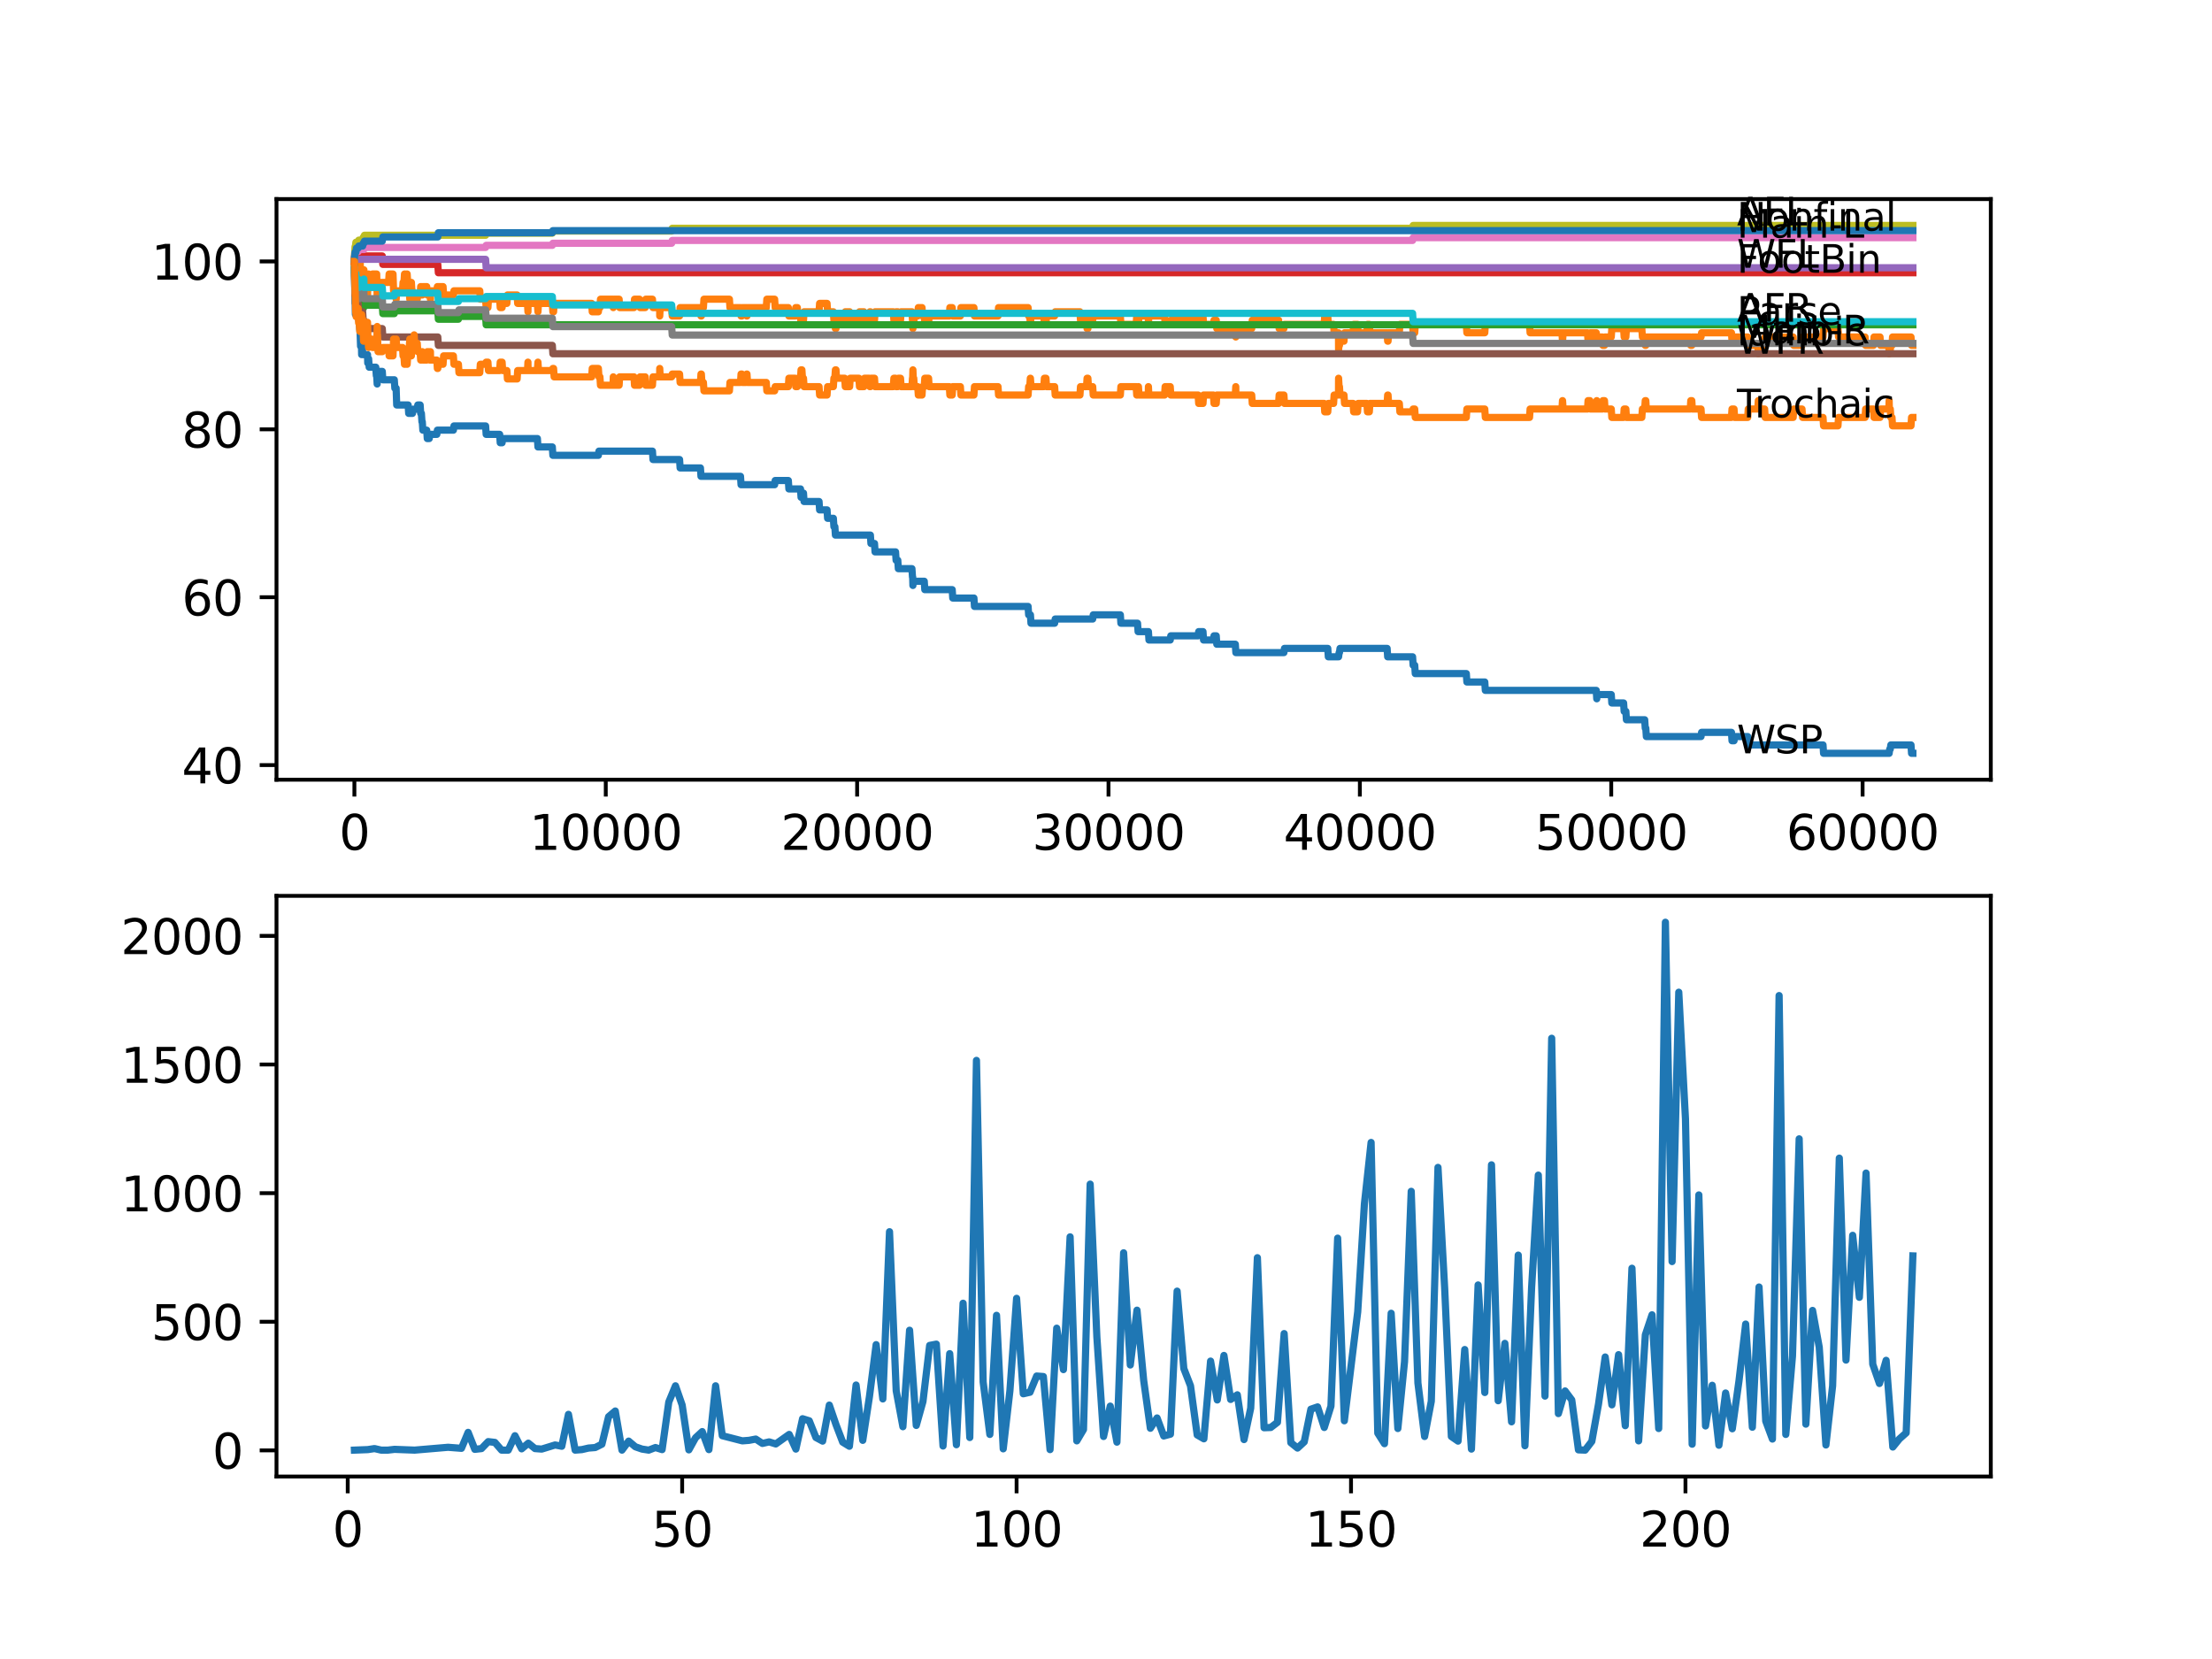 <?xml version="1.0" encoding="utf-8" standalone="no"?>
<!DOCTYPE svg PUBLIC "-//W3C//DTD SVG 1.1//EN"
  "http://www.w3.org/Graphics/SVG/1.1/DTD/svg11.dtd">
<svg xmlns:xlink="http://www.w3.org/1999/xlink" width="460.8pt" height="345.6pt" viewBox="0 0 460.8 345.6" xmlns="http://www.w3.org/2000/svg" version="1.1">
 <defs>
  <style type="text/css">*{stroke-linejoin: round; stroke-linecap: butt}</style>
 </defs>
 <g id="figure_1">
  <g id="patch_1">
   <path d="M 0 345.6 
L 460.8 345.6 
L 460.8 0 
L 0 0 
z
" style="fill: #ffffff"/>
  </g>
  <g id="axes_1">
   <g id="patch_2">
    <path d="M 57.6 162.432 
L 414.72 162.432 
L 414.72 41.472 
L 57.6 41.472 
z
" style="fill: #ffffff"/>
   </g>
   <g id="matplotlib.axis_1">
    <g id="xtick_1">
     <g id="line2d_1">
      <defs>
       <path id="md8077160de" d="M 0 0 
L 0 3.5 
" style="stroke: #000000; stroke-width: 0.8"/>
      </defs>
      <g>
       <use xlink:href="#md8077160de" x="73.827" y="162.432" style="stroke: #000000; stroke-width: 0.8"/>
      </g>
     </g>
     <g id="text_1">
      <!-- 0 -->
      <g transform="translate(70.646 177.03)scale(0.1 -0.1)">
       <defs>
        <path id="DejaVuSans-30" d="M 2034 4250 
Q 1547 4250 1301 3770 
Q 1056 3291 1056 2328 
Q 1056 1369 1301 889 
Q 1547 409 2034 409 
Q 2525 409 2770 889 
Q 3016 1369 3016 2328 
Q 3016 3291 2770 3770 
Q 2525 4250 2034 4250 
z
M 2034 4750 
Q 2819 4750 3233 4129 
Q 3647 3509 3647 2328 
Q 3647 1150 3233 529 
Q 2819 -91 2034 -91 
Q 1250 -91 836 529 
Q 422 1150 422 2328 
Q 422 3509 836 4129 
Q 1250 4750 2034 4750 
z
" transform="scale(0.016)"/>
       </defs>
       <use xlink:href="#DejaVuSans-30"/>
      </g>
     </g>
    </g>
    <g id="xtick_2">
     <g id="line2d_2">
      <g>
       <use xlink:href="#md8077160de" x="126.192" y="162.432" style="stroke: #000000; stroke-width: 0.8"/>
      </g>
     </g>
     <g id="text_2">
      <!-- 10000 -->
      <g transform="translate(110.286 177.03)scale(0.1 -0.1)">
       <defs>
        <path id="DejaVuSans-31" d="M 794 531 
L 1825 531 
L 1825 4091 
L 703 3866 
L 703 4441 
L 1819 4666 
L 2450 4666 
L 2450 531 
L 3481 531 
L 3481 0 
L 794 0 
L 794 531 
z
" transform="scale(0.016)"/>
       </defs>
       <use xlink:href="#DejaVuSans-31"/>
       <use xlink:href="#DejaVuSans-30" x="63.623"/>
       <use xlink:href="#DejaVuSans-30" x="127.246"/>
       <use xlink:href="#DejaVuSans-30" x="190.869"/>
       <use xlink:href="#DejaVuSans-30" x="254.492"/>
      </g>
     </g>
    </g>
    <g id="xtick_3">
     <g id="line2d_3">
      <g>
       <use xlink:href="#md8077160de" x="178.556" y="162.432" style="stroke: #000000; stroke-width: 0.8"/>
      </g>
     </g>
     <g id="text_3">
      <!-- 20000 -->
      <g transform="translate(162.65 177.03)scale(0.1 -0.1)">
       <defs>
        <path id="DejaVuSans-32" d="M 1228 531 
L 3431 531 
L 3431 0 
L 469 0 
L 469 531 
Q 828 903 1448 1529 
Q 2069 2156 2228 2338 
Q 2531 2678 2651 2914 
Q 2772 3150 2772 3378 
Q 2772 3750 2511 3984 
Q 2250 4219 1831 4219 
Q 1534 4219 1204 4116 
Q 875 4013 500 3803 
L 500 4441 
Q 881 4594 1212 4672 
Q 1544 4750 1819 4750 
Q 2544 4750 2975 4387 
Q 3406 4025 3406 3419 
Q 3406 3131 3298 2873 
Q 3191 2616 2906 2266 
Q 2828 2175 2409 1742 
Q 1991 1309 1228 531 
z
" transform="scale(0.016)"/>
       </defs>
       <use xlink:href="#DejaVuSans-32"/>
       <use xlink:href="#DejaVuSans-30" x="63.623"/>
       <use xlink:href="#DejaVuSans-30" x="127.246"/>
       <use xlink:href="#DejaVuSans-30" x="190.869"/>
       <use xlink:href="#DejaVuSans-30" x="254.492"/>
      </g>
     </g>
    </g>
    <g id="xtick_4">
     <g id="line2d_4">
      <g>
       <use xlink:href="#md8077160de" x="230.921" y="162.432" style="stroke: #000000; stroke-width: 0.8"/>
      </g>
     </g>
     <g id="text_4">
      <!-- 30000 -->
      <g transform="translate(215.015 177.03)scale(0.1 -0.1)">
       <defs>
        <path id="DejaVuSans-33" d="M 2597 2516 
Q 3050 2419 3304 2112 
Q 3559 1806 3559 1356 
Q 3559 666 3084 287 
Q 2609 -91 1734 -91 
Q 1441 -91 1130 -33 
Q 819 25 488 141 
L 488 750 
Q 750 597 1062 519 
Q 1375 441 1716 441 
Q 2309 441 2620 675 
Q 2931 909 2931 1356 
Q 2931 1769 2642 2001 
Q 2353 2234 1838 2234 
L 1294 2234 
L 1294 2753 
L 1863 2753 
Q 2328 2753 2575 2939 
Q 2822 3125 2822 3475 
Q 2822 3834 2567 4026 
Q 2313 4219 1838 4219 
Q 1578 4219 1281 4162 
Q 984 4106 628 3988 
L 628 4550 
Q 988 4650 1302 4700 
Q 1616 4750 1894 4750 
Q 2613 4750 3031 4423 
Q 3450 4097 3450 3541 
Q 3450 3153 3228 2886 
Q 3006 2619 2597 2516 
z
" transform="scale(0.016)"/>
       </defs>
       <use xlink:href="#DejaVuSans-33"/>
       <use xlink:href="#DejaVuSans-30" x="63.623"/>
       <use xlink:href="#DejaVuSans-30" x="127.246"/>
       <use xlink:href="#DejaVuSans-30" x="190.869"/>
       <use xlink:href="#DejaVuSans-30" x="254.492"/>
      </g>
     </g>
    </g>
    <g id="xtick_5">
     <g id="line2d_5">
      <g>
       <use xlink:href="#md8077160de" x="283.285" y="162.432" style="stroke: #000000; stroke-width: 0.8"/>
      </g>
     </g>
     <g id="text_5">
      <!-- 40000 -->
      <g transform="translate(267.379 177.03)scale(0.1 -0.1)">
       <defs>
        <path id="DejaVuSans-34" d="M 2419 4116 
L 825 1625 
L 2419 1625 
L 2419 4116 
z
M 2253 4666 
L 3047 4666 
L 3047 1625 
L 3713 1625 
L 3713 1100 
L 3047 1100 
L 3047 0 
L 2419 0 
L 2419 1100 
L 313 1100 
L 313 1709 
L 2253 4666 
z
" transform="scale(0.016)"/>
       </defs>
       <use xlink:href="#DejaVuSans-34"/>
       <use xlink:href="#DejaVuSans-30" x="63.623"/>
       <use xlink:href="#DejaVuSans-30" x="127.246"/>
       <use xlink:href="#DejaVuSans-30" x="190.869"/>
       <use xlink:href="#DejaVuSans-30" x="254.492"/>
      </g>
     </g>
    </g>
    <g id="xtick_6">
     <g id="line2d_6">
      <g>
       <use xlink:href="#md8077160de" x="335.65" y="162.432" style="stroke: #000000; stroke-width: 0.8"/>
      </g>
     </g>
     <g id="text_6">
      <!-- 50000 -->
      <g transform="translate(319.744 177.03)scale(0.1 -0.1)">
       <defs>
        <path id="DejaVuSans-35" d="M 691 4666 
L 3169 4666 
L 3169 4134 
L 1269 4134 
L 1269 2991 
Q 1406 3038 1543 3061 
Q 1681 3084 1819 3084 
Q 2600 3084 3056 2656 
Q 3513 2228 3513 1497 
Q 3513 744 3044 326 
Q 2575 -91 1722 -91 
Q 1428 -91 1123 -41 
Q 819 9 494 109 
L 494 744 
Q 775 591 1075 516 
Q 1375 441 1709 441 
Q 2250 441 2565 725 
Q 2881 1009 2881 1497 
Q 2881 1984 2565 2268 
Q 2250 2553 1709 2553 
Q 1456 2553 1204 2497 
Q 953 2441 691 2322 
L 691 4666 
z
" transform="scale(0.016)"/>
       </defs>
       <use xlink:href="#DejaVuSans-35"/>
       <use xlink:href="#DejaVuSans-30" x="63.623"/>
       <use xlink:href="#DejaVuSans-30" x="127.246"/>
       <use xlink:href="#DejaVuSans-30" x="190.869"/>
       <use xlink:href="#DejaVuSans-30" x="254.492"/>
      </g>
     </g>
    </g>
    <g id="xtick_7">
     <g id="line2d_7">
      <g>
       <use xlink:href="#md8077160de" x="388.014" y="162.432" style="stroke: #000000; stroke-width: 0.8"/>
      </g>
     </g>
     <g id="text_7">
      <!-- 60000 -->
      <g transform="translate(372.108 177.03)scale(0.1 -0.1)">
       <defs>
        <path id="DejaVuSans-36" d="M 2113 2584 
Q 1688 2584 1439 2293 
Q 1191 2003 1191 1497 
Q 1191 994 1439 701 
Q 1688 409 2113 409 
Q 2538 409 2786 701 
Q 3034 994 3034 1497 
Q 3034 2003 2786 2293 
Q 2538 2584 2113 2584 
z
M 3366 4563 
L 3366 3988 
Q 3128 4100 2886 4159 
Q 2644 4219 2406 4219 
Q 1781 4219 1451 3797 
Q 1122 3375 1075 2522 
Q 1259 2794 1537 2939 
Q 1816 3084 2150 3084 
Q 2853 3084 3261 2657 
Q 3669 2231 3669 1497 
Q 3669 778 3244 343 
Q 2819 -91 2113 -91 
Q 1303 -91 875 529 
Q 447 1150 447 2328 
Q 447 3434 972 4092 
Q 1497 4750 2381 4750 
Q 2619 4750 2861 4703 
Q 3103 4656 3366 4563 
z
" transform="scale(0.016)"/>
       </defs>
       <use xlink:href="#DejaVuSans-36"/>
       <use xlink:href="#DejaVuSans-30" x="63.623"/>
       <use xlink:href="#DejaVuSans-30" x="127.246"/>
       <use xlink:href="#DejaVuSans-30" x="190.869"/>
       <use xlink:href="#DejaVuSans-30" x="254.492"/>
      </g>
     </g>
    </g>
   </g>
   <g id="matplotlib.axis_2">
    <g id="ytick_1">
     <g id="line2d_8">
      <defs>
       <path id="m0ae0745cc3" d="M 0 0 
L -3.5 0 
" style="stroke: #000000; stroke-width: 0.8"/>
      </defs>
      <g>
       <use xlink:href="#m0ae0745cc3" x="57.6" y="159.382" style="stroke: #000000; stroke-width: 0.8"/>
      </g>
     </g>
     <g id="text_8">
      <!-- 40 -->
      <g transform="translate(37.875 163.181)scale(0.1 -0.1)">
       <use xlink:href="#DejaVuSans-34"/>
       <use xlink:href="#DejaVuSans-30" x="63.623"/>
      </g>
     </g>
    </g>
    <g id="ytick_2">
     <g id="line2d_9">
      <g>
       <use xlink:href="#m0ae0745cc3" x="57.6" y="124.408" style="stroke: #000000; stroke-width: 0.8"/>
      </g>
     </g>
     <g id="text_9">
      <!-- 60 -->
      <g transform="translate(37.875 128.207)scale(0.1 -0.1)">
       <use xlink:href="#DejaVuSans-36"/>
       <use xlink:href="#DejaVuSans-30" x="63.623"/>
      </g>
     </g>
    </g>
    <g id="ytick_3">
     <g id="line2d_10">
      <g>
       <use xlink:href="#m0ae0745cc3" x="57.6" y="89.434" style="stroke: #000000; stroke-width: 0.8"/>
      </g>
     </g>
     <g id="text_10">
      <!-- 80 -->
      <g transform="translate(37.875 93.233)scale(0.1 -0.1)">
       <defs>
        <path id="DejaVuSans-38" d="M 2034 2216 
Q 1584 2216 1326 1975 
Q 1069 1734 1069 1313 
Q 1069 891 1326 650 
Q 1584 409 2034 409 
Q 2484 409 2743 651 
Q 3003 894 3003 1313 
Q 3003 1734 2745 1975 
Q 2488 2216 2034 2216 
z
M 1403 2484 
Q 997 2584 770 2862 
Q 544 3141 544 3541 
Q 544 4100 942 4425 
Q 1341 4750 2034 4750 
Q 2731 4750 3128 4425 
Q 3525 4100 3525 3541 
Q 3525 3141 3298 2862 
Q 3072 2584 2669 2484 
Q 3125 2378 3379 2068 
Q 3634 1759 3634 1313 
Q 3634 634 3220 271 
Q 2806 -91 2034 -91 
Q 1263 -91 848 271 
Q 434 634 434 1313 
Q 434 1759 690 2068 
Q 947 2378 1403 2484 
z
M 1172 3481 
Q 1172 3119 1398 2916 
Q 1625 2713 2034 2713 
Q 2441 2713 2670 2916 
Q 2900 3119 2900 3481 
Q 2900 3844 2670 4047 
Q 2441 4250 2034 4250 
Q 1625 4250 1398 4047 
Q 1172 3844 1172 3481 
z
" transform="scale(0.016)"/>
       </defs>
       <use xlink:href="#DejaVuSans-38"/>
       <use xlink:href="#DejaVuSans-30" x="63.623"/>
      </g>
     </g>
    </g>
    <g id="ytick_4">
     <g id="line2d_11">
      <g>
       <use xlink:href="#m0ae0745cc3" x="57.6" y="54.46" style="stroke: #000000; stroke-width: 0.8"/>
      </g>
     </g>
     <g id="text_11">
      <!-- 100 -->
      <g transform="translate(31.512 58.26)scale(0.1 -0.1)">
       <use xlink:href="#DejaVuSans-31"/>
       <use xlink:href="#DejaVuSans-30" x="63.623"/>
       <use xlink:href="#DejaVuSans-30" x="127.246"/>
      </g>
     </g>
    </g>
   </g>
   <g id="line2d_12">
    <path d="M 73.833 54.46 
L 73.953 63.204 
L 73.969 62.854 
L 73.99 61.98 
L 74.032 65.477 
L 74.063 65.477 
L 74.079 65.477 
L 74.194 65.127 
L 74.655 65.127 
L 74.77 66.876 
L 74.833 66.876 
L 74.948 68.625 
L 74.995 68.625 
L 75.116 72.122 
L 75.304 72.122 
L 75.336 73.871 
L 75.414 72.997 
L 75.482 72.997 
L 75.519 72.122 
L 75.524 73.871 
L 75.587 73.871 
L 76.561 73.871 
L 76.608 75.62 
L 76.671 74.745 
L 76.791 74.745 
L 76.907 76.494 
L 78.278 76.494 
L 78.394 78.243 
L 78.472 78.243 
L 78.572 79.991 
L 78.582 79.117 
L 78.635 79.117 
L 78.755 77.368 
L 79.635 77.368 
L 79.75 79.117 
L 82.138 79.117 
L 82.253 80.866 
L 82.52 80.866 
L 82.64 84.363 
L 85.023 84.363 
L 85.138 86.112 
L 85.924 86.112 
L 86.039 85.237 
L 86.919 85.237 
L 87.034 84.363 
L 87.521 84.363 
L 87.636 86.112 
L 87.783 86.112 
L 87.898 87.86 
L 87.971 87.86 
L 88.086 89.609 
L 88.893 89.609 
L 89.008 91.358 
L 89.416 91.358 
L 89.532 90.483 
L 90.998 90.483 
L 91.113 89.609 
L 94.449 89.609 
L 94.564 88.735 
L 101.162 88.735 
L 101.277 90.483 
L 104.089 90.483 
L 104.204 92.232 
L 104.597 92.232 
L 104.712 91.358 
L 111.949 91.358 
L 112.064 93.107 
L 115.059 93.107 
L 115.174 94.855 
L 124.652 94.855 
L 124.768 93.981 
L 135.916 93.981 
L 136.031 95.73 
L 141.566 95.73 
L 141.681 97.478 
L 145.912 97.478 
L 146.028 99.227 
L 154.259 99.227 
L 154.375 100.976 
L 161.37 100.976 
L 161.486 100.101 
L 164.224 100.101 
L 164.339 101.85 
L 166.759 101.85 
L 166.874 103.599 
L 167.052 103.599 
L 167.167 102.724 
L 167.382 102.724 
L 167.497 104.473 
L 170.623 104.473 
L 170.738 106.222 
L 172.288 106.222 
L 172.404 107.97 
L 173.603 107.97 
L 173.718 109.719 
L 173.917 109.719 
L 174.032 111.468 
L 181.316 111.468 
L 181.431 113.216 
L 182.175 113.216 
L 182.29 114.965 
L 186.558 114.965 
L 186.673 116.714 
L 187.024 116.714 
L 187.139 118.463 
L 189.972 118.463 
L 190.087 120.211 
L 190.129 120.211 
L 190.176 121.96 
L 190.239 121.086 
L 192.538 121.086 
L 192.653 122.834 
L 198.361 122.834 
L 198.476 124.583 
L 202.885 124.583 
L 203 126.332 
L 214.17 126.332 
L 214.285 128.08 
L 214.657 128.08 
L 214.772 129.829 
L 219.699 129.829 
L 219.814 128.955 
L 227.627 128.955 
L 227.742 128.08 
L 233.387 128.08 
L 233.503 129.829 
L 236.969 129.829 
L 237.084 131.578 
L 239.236 131.578 
L 239.352 133.326 
L 243.782 133.326 
L 243.897 132.452 
L 249.594 132.452 
L 249.709 131.578 
L 250.605 131.578 
L 250.72 133.326 
L 252.783 133.326 
L 252.898 132.452 
L 253.364 132.452 
L 253.48 134.201 
L 257.339 134.201 
L 257.454 135.95 
L 267.461 135.95 
L 267.576 135.075 
L 276.598 135.075 
L 276.714 136.824 
L 278.85 136.824 
L 278.965 135.95 
L 279.033 135.95 
L 279.149 135.075 
L 288.962 135.075 
L 289.077 136.824 
L 294.266 136.824 
L 294.381 138.573 
L 294.711 138.573 
L 294.827 140.321 
L 305.462 140.321 
L 305.577 142.07 
L 309.305 142.07 
L 309.421 143.819 
L 332.529 143.819 
L 332.634 145.567 
L 332.639 144.693 
L 335.655 144.693 
L 335.77 146.442 
L 338.226 146.442 
L 338.341 148.19 
L 338.698 148.19 
L 338.813 149.939 
L 342.62 149.939 
L 342.735 151.688 
L 342.85 151.688 
L 342.965 153.436 
L 354.354 153.436 
L 354.47 152.562 
L 360.696 152.562 
L 360.811 154.311 
L 361.23 154.311 
L 361.345 153.436 
L 364.079 153.436 
L 364.194 155.185 
L 379.767 155.185 
L 379.882 156.934 
L 393.544 156.934 
L 393.659 156.059 
L 393.78 156.059 
L 393.895 155.185 
L 398.095 155.185 
L 398.21 156.934 
L 398.487 156.934 
L 398.487 156.934 
" clip-path="url(#p00ee1d1717)" style="fill: none; stroke: #1f77b4; stroke-width: 1.5; stroke-linecap: square"/>
   </g>
   <g id="line2d_13">
    <path d="M 73.833 54.46 
L 73.854 54.46 
L 73.901 52.712 
L 73.927 56.209 
L 73.958 56.209 
L 73.969 56.209 
L 74.095 53.586 
L 74.231 53.586 
L 74.346 55.335 
L 74.597 55.335 
L 74.712 53.586 
L 74.995 53.586 
L 75.116 57.083 
L 75.304 57.083 
L 75.336 58.832 
L 75.414 57.958 
L 75.482 57.958 
L 75.519 59.706 
L 75.592 57.958 
L 75.613 57.958 
L 75.728 56.209 
L 75.807 56.209 
L 75.922 57.958 
L 76.54 57.958 
L 76.561 61.455 
L 76.65 58.832 
L 76.666 58.832 
L 76.781 57.083 
L 76.791 57.083 
L 76.907 58.832 
L 77.477 58.832 
L 77.592 57.083 
L 78.278 57.083 
L 78.284 58.832 
L 78.388 57.083 
L 78.472 57.083 
L 78.577 62.33 
L 78.593 60.581 
L 78.635 60.581 
L 78.755 58.832 
L 80.949 58.832 
L 81.064 57.083 
L 81.871 57.083 
L 81.991 60.581 
L 82.52 60.581 
L 82.536 62.33 
L 82.63 60.581 
L 83.85 60.581 
L 83.965 58.832 
L 84.149 58.832 
L 84.264 57.083 
L 84.41 57.083 
L 84.526 58.832 
L 84.625 58.832 
L 84.74 57.083 
L 84.819 57.083 
L 84.934 58.832 
L 85.023 58.832 
L 85.138 60.581 
L 85.253 60.581 
L 85.369 62.33 
L 85.395 62.33 
L 85.51 60.581 
L 85.568 60.581 
L 85.683 58.832 
L 85.699 58.832 
L 85.814 60.581 
L 85.924 60.581 
L 86.039 62.33 
L 86.248 62.33 
L 86.275 64.078 
L 86.358 62.33 
L 86.919 62.33 
L 87.034 61.455 
L 87.521 61.455 
L 87.636 59.706 
L 87.783 59.706 
L 87.898 61.455 
L 87.971 61.455 
L 88.086 59.706 
L 88.893 59.706 
L 89.008 61.455 
L 89.416 61.455 
L 89.532 60.581 
L 89.584 60.581 
L 89.668 62.33 
L 89.694 60.581 
L 90.998 60.581 
L 91.113 59.706 
L 92.296 59.706 
L 92.412 61.455 
L 94.449 61.455 
L 94.564 60.581 
L 99.947 60.581 
L 100.062 62.33 
L 101.162 62.33 
L 101.277 64.078 
L 101.644 64.078 
L 101.759 62.33 
L 104.089 62.33 
L 104.204 64.078 
L 104.597 64.078 
L 104.712 63.204 
L 105.592 63.204 
L 105.707 61.455 
L 107.728 61.455 
L 107.843 63.204 
L 109.891 63.204 
L 109.98 64.953 
L 110.001 63.204 
L 111.949 63.204 
L 112.064 64.953 
L 112.179 63.204 
L 115.059 63.204 
L 115.174 64.953 
L 115.321 64.953 
L 115.436 63.204 
L 123.26 63.204 
L 123.375 64.953 
L 124.652 64.953 
L 124.768 64.078 
L 124.977 64.078 
L 125.092 62.33 
L 127.726 62.33 
L 127.758 64.078 
L 127.836 62.33 
L 128.973 62.33 
L 129.088 64.078 
L 132.067 64.078 
L 132.182 62.33 
L 133.219 62.33 
L 133.334 64.078 
L 134.403 64.078 
L 134.518 62.33 
L 135.916 62.33 
L 136.031 64.078 
L 137.419 64.078 
L 137.435 65.827 
L 137.529 64.078 
L 139.922 64.078 
L 140.037 65.827 
L 141.566 65.827 
L 141.681 64.078 
L 145.912 64.078 
L 146.028 65.827 
L 146.106 65.827 
L 146.221 64.078 
L 146.53 64.078 
L 146.646 62.33 
L 151.95 62.33 
L 152.065 64.078 
L 154.259 64.078 
L 154.375 65.827 
L 154.542 65.827 
L 154.657 64.078 
L 155.443 64.078 
L 155.558 65.827 
L 155.61 65.827 
L 155.726 64.078 
L 159.632 64.078 
L 159.747 62.33 
L 161.37 62.33 
L 161.486 64.078 
L 164.224 64.078 
L 164.339 65.827 
L 165.649 65.827 
L 165.764 64.078 
L 166.099 64.078 
L 166.214 65.827 
L 166.759 65.827 
L 166.874 67.576 
L 167.052 67.576 
L 167.167 66.701 
L 167.382 66.701 
L 167.497 64.953 
L 170.623 64.953 
L 170.738 63.204 
L 172.288 63.204 
L 172.404 64.953 
L 173.603 64.953 
L 173.718 66.701 
L 173.917 66.701 
L 174.032 68.45 
L 174.153 68.45 
L 174.268 66.701 
L 175.97 66.701 
L 176.085 64.953 
L 176.996 64.953 
L 177.111 66.701 
L 178.928 66.701 
L 179.043 64.953 
L 179.965 64.953 
L 180.08 66.701 
L 181.096 66.701 
L 181.211 64.953 
L 181.316 64.953 
L 181.431 66.701 
L 182.175 66.701 
L 182.29 64.953 
L 186.097 64.953 
L 186.212 66.701 
L 186.558 66.701 
L 186.673 64.953 
L 187.024 64.953 
L 187.139 66.701 
L 187.595 66.701 
L 187.71 64.953 
L 189.972 64.953 
L 190.087 66.701 
L 190.129 66.701 
L 190.176 68.45 
L 190.239 67.576 
L 190.349 67.576 
L 190.464 65.827 
L 191.187 65.827 
L 191.302 64.078 
L 192.072 64.078 
L 192.187 65.827 
L 192.538 65.827 
L 192.653 67.576 
L 193.438 67.576 
L 193.554 65.827 
L 197.759 65.827 
L 197.874 64.078 
L 198.361 64.078 
L 198.476 65.827 
L 200.063 65.827 
L 200.178 64.078 
L 202.885 64.078 
L 203 65.827 
L 207.902 65.827 
L 208.017 64.078 
L 214.17 64.078 
L 214.285 65.827 
L 214.52 65.827 
L 214.636 67.576 
L 214.657 67.576 
L 214.772 65.827 
L 217.448 65.827 
L 217.563 67.576 
L 217.893 67.576 
L 218.008 65.827 
L 219.699 65.827 
L 219.814 64.953 
L 224.972 64.953 
L 225.088 66.701 
L 226.344 66.701 
L 226.459 68.45 
L 226.627 68.45 
L 226.742 66.701 
L 227.627 66.701 
L 227.742 65.827 
L 233.387 65.827 
L 233.503 67.576 
L 236.686 67.576 
L 236.801 65.827 
L 236.969 65.827 
L 237.084 67.576 
L 237.158 67.576 
L 237.273 65.827 
L 239.21 65.827 
L 239.236 67.576 
L 239.32 65.827 
L 242.603 65.827 
L 242.719 67.576 
L 243.782 67.576 
L 243.897 66.701 
L 249.594 66.701 
L 249.709 65.827 
L 250.605 65.827 
L 250.72 67.576 
L 252.783 67.576 
L 252.898 66.701 
L 253.364 66.701 
L 253.48 68.45 
L 257.339 68.45 
L 257.433 70.199 
L 257.449 68.45 
L 260.753 68.45 
L 260.868 66.701 
L 266.356 66.701 
L 266.471 68.45 
L 267.461 68.45 
L 267.576 67.576 
L 275.85 67.576 
L 275.965 65.827 
L 276.598 65.827 
L 276.714 67.576 
L 277.808 67.576 
L 277.923 69.324 
L 278.834 69.324 
L 278.85 72.822 
L 278.95 71.947 
L 279.033 71.947 
L 279.149 71.073 
L 279.976 71.073 
L 280.091 69.324 
L 281.877 69.324 
L 281.992 67.576 
L 282.804 67.576 
L 282.919 69.324 
L 284.752 69.324 
L 284.867 67.576 
L 285.254 67.576 
L 285.37 69.324 
L 288.962 69.324 
L 289.077 71.073 
L 289.155 71.073 
L 289.271 69.324 
L 291.507 69.324 
L 291.622 67.576 
L 294.266 67.576 
L 294.381 69.324 
L 294.711 69.324 
L 294.827 67.576 
L 305.462 67.576 
L 305.577 69.324 
L 309.305 69.324 
L 309.421 67.576 
L 318.631 67.576 
L 318.747 69.324 
L 325.381 69.324 
L 325.496 71.073 
L 325.507 71.073 
L 325.622 69.324 
L 330.707 69.324 
L 330.822 71.073 
L 331.204 71.073 
L 331.319 69.324 
L 332.529 69.324 
L 332.634 71.073 
L 332.639 70.199 
L 333.801 70.199 
L 333.917 71.947 
L 334.241 71.947 
L 334.356 70.199 
L 335.655 70.199 
L 335.77 68.45 
L 338.226 68.45 
L 338.341 70.199 
L 338.698 70.199 
L 338.813 68.45 
L 342.023 68.45 
L 342.138 70.199 
L 342.62 70.199 
L 342.735 71.947 
L 342.85 71.947 
L 342.965 70.199 
L 352.108 70.199 
L 352.223 71.947 
L 352.433 71.947 
L 352.548 70.199 
L 354.354 70.199 
L 354.47 69.324 
L 360.696 69.324 
L 360.811 71.073 
L 361.23 71.073 
L 361.345 70.199 
L 364.079 70.199 
L 364.194 71.947 
L 366.178 71.947 
L 366.288 73.696 
L 366.404 71.947 
L 367.603 71.947 
L 367.718 70.199 
L 373.551 70.199 
L 373.667 71.947 
L 375.389 71.947 
L 375.505 70.199 
L 379.767 70.199 
L 379.882 68.45 
L 382.883 68.45 
L 382.998 70.199 
L 388.528 70.199 
L 388.643 71.947 
L 390.282 71.947 
L 390.397 70.199 
L 391.643 70.199 
L 391.758 71.947 
L 393.476 71.947 
L 393.544 73.696 
L 393.586 72.822 
L 393.78 72.822 
L 393.895 71.947 
L 394.136 71.947 
L 394.251 70.199 
L 398.095 70.199 
L 398.21 71.947 
L 398.487 71.947 
L 398.487 71.947 
" clip-path="url(#p00ee1d1717)" style="fill: none; stroke: #ff7f0e; stroke-width: 1.5; stroke-linecap: square"/>
   </g>
   <g id="line2d_14">
    <path d="M 73.833 54.46 
L 73.948 59.706 
L 73.953 59.269 
L 74.026 58.92 
L 74.032 60.668 
L 74.042 60.668 
L 74.079 60.668 
L 74.189 64.166 
L 74.194 63.583 
L 74.833 63.583 
L 74.948 63 
L 75.006 63 
L 75.121 62.417 
L 75.545 62.417 
L 75.66 64.166 
L 75.723 64.166 
L 75.838 63.583 
L 79.635 63.583 
L 79.75 65.331 
L 82.138 65.331 
L 82.253 64.749 
L 91.202 64.749 
L 91.317 66.497 
L 95.496 66.497 
L 95.611 65.914 
L 101.162 65.914 
L 101.277 67.663 
L 398.487 67.663 
L 398.487 67.663 
" clip-path="url(#p00ee1d1717)" style="fill: none; stroke: #2ca02c; stroke-width: 1.5; stroke-linecap: square"/>
   </g>
   <g id="line2d_15">
    <path d="M 73.833 54.46 
L 73.948 54.46 
L 74.068 53.674 
L 74.079 53.674 
L 74.194 53.324 
L 79.635 53.324 
L 79.75 55.072 
L 91.202 55.072 
L 91.317 56.821 
L 398.487 56.821 
L 398.487 56.821 
" clip-path="url(#p00ee1d1717)" style="fill: none; stroke: #d62728; stroke-width: 1.5; stroke-linecap: square"/>
   </g>
   <g id="line2d_16">
    <path d="M 73.833 54.023 
L 101.162 54.023 
L 101.277 55.772 
L 398.487 55.772 
L 398.487 55.772 
" clip-path="url(#p00ee1d1717)" style="fill: none; stroke: #9467bd; stroke-width: 1.5; stroke-linecap: square"/>
   </g>
   <g id="line2d_17">
    <path d="M 73.833 56.209 
L 73.958 61.455 
L 74.142 61.455 
L 74.257 63.204 
L 74.618 63.204 
L 74.733 64.953 
L 75.545 64.953 
L 75.66 66.701 
L 75.807 66.701 
L 75.922 68.45 
L 79.635 68.45 
L 79.75 70.199 
L 91.202 70.199 
L 91.317 71.947 
L 115.059 71.947 
L 115.174 73.696 
L 398.487 73.696 
L 398.487 73.696 
" clip-path="url(#p00ee1d1717)" style="fill: none; stroke: #8c564b; stroke-width: 1.5; stroke-linecap: square"/>
   </g>
   <g id="line2d_18">
    <path d="M 73.833 54.023 
L 73.953 52.42 
L 74.618 52.42 
L 74.733 51.983 
L 75.807 51.983 
L 75.922 51.546 
L 101.162 51.546 
L 101.277 51.109 
L 115.059 51.109 
L 115.174 50.672 
L 139.922 50.672 
L 140.037 50.089 
L 294.266 50.089 
L 294.381 49.506 
L 398.487 49.506 
L 398.487 49.506 
" clip-path="url(#p00ee1d1717)" style="fill: none; stroke: #e377c2; stroke-width: 1.5; stroke-linecap: square"/>
   </g>
   <g id="line2d_19">
    <path d="M 73.833 56.209 
L 73.948 61.018 
L 73.953 60.581 
L 74.074 59.648 
L 74.079 59.648 
L 74.142 59.298 
L 74.147 61.047 
L 74.168 61.047 
L 74.189 61.047 
L 74.304 60.464 
L 74.618 60.464 
L 74.733 62.213 
L 74.833 62.213 
L 74.948 61.63 
L 75.006 61.63 
L 75.121 61.047 
L 75.723 61.047 
L 75.807 60.464 
L 75.812 62.213 
L 75.823 62.213 
L 79.635 62.213 
L 79.75 63.962 
L 82.138 63.962 
L 82.253 63.379 
L 91.202 63.379 
L 91.317 65.127 
L 95.496 65.127 
L 95.611 64.545 
L 101.162 64.545 
L 101.277 66.293 
L 115.059 66.293 
L 115.174 68.042 
L 139.922 68.042 
L 140.037 69.791 
L 294.266 69.791 
L 294.381 71.539 
L 398.487 71.539 
L 398.487 71.539 
" clip-path="url(#p00ee1d1717)" style="fill: none; stroke: #7f7f7f; stroke-width: 1.5; stroke-linecap: square"/>
   </g>
   <g id="line2d_20">
    <path d="M 73.833 54.023 
L 73.964 51.4 
L 74.026 51.4 
L 74.142 50.468 
L 74.618 50.468 
L 74.733 50.03 
L 75.545 50.03 
L 75.66 49.447 
L 75.807 49.447 
L 75.922 49.01 
L 101.162 49.01 
L 101.277 48.573 
L 115.059 48.573 
L 115.174 48.136 
L 139.922 48.136 
L 140.037 47.553 
L 294.266 47.553 
L 294.381 46.97 
L 398.487 46.97 
L 398.487 46.97 
" clip-path="url(#p00ee1d1717)" style="fill: none; stroke: #bcbd22; stroke-width: 1.5; stroke-linecap: square"/>
   </g>
   <g id="line2d_21">
    <path d="M 73.833 56.209 
L 73.838 56.209 
L 73.901 55.772 
L 73.906 57.521 
L 73.922 57.521 
L 73.937 59.269 
L 74.032 57.317 
L 74.079 57.317 
L 74.142 56.967 
L 74.147 58.716 
L 74.168 58.716 
L 74.189 58.716 
L 74.304 58.133 
L 74.618 58.133 
L 74.733 59.881 
L 74.833 59.881 
L 74.948 59.298 
L 75.006 59.298 
L 75.121 58.716 
L 75.723 58.716 
L 75.807 58.133 
L 75.812 59.881 
L 75.823 59.881 
L 79.635 59.881 
L 79.75 61.63 
L 82.138 61.63 
L 82.253 61.047 
L 91.202 61.047 
L 91.317 62.796 
L 95.496 62.796 
L 95.611 62.213 
L 101.162 62.213 
L 101.277 61.776 
L 115.059 61.776 
L 115.174 63.524 
L 139.922 63.524 
L 140.037 65.273 
L 294.266 65.273 
L 294.381 67.022 
L 398.487 67.022 
L 398.487 67.022 
" clip-path="url(#p00ee1d1717)" style="fill: none; stroke: #17becf; stroke-width: 1.5; stroke-linecap: square"/>
   </g>
   <g id="line2d_22">
    <path d="M 73.833 54.023 
L 73.953 52.566 
L 74.142 52.566 
L 74.257 51.692 
L 74.618 51.692 
L 74.733 51.254 
L 75.545 51.254 
L 75.66 50.672 
L 75.807 50.672 
L 75.922 50.234 
L 79.635 50.234 
L 79.75 49.36 
L 91.202 49.36 
L 91.317 48.486 
L 115.059 48.486 
L 115.174 48.049 
L 398.487 48.049 
L 398.487 48.049 
" clip-path="url(#p00ee1d1717)" style="fill: none; stroke: #1f77b4; stroke-width: 1.5; stroke-linecap: square"/>
   </g>
   <g id="line2d_23">
    <path d="M 73.833 54.46 
L 73.838 54.46 
L 73.964 59.852 
L 73.969 59.852 
L 74.095 65.098 
L 74.142 65.098 
L 74.194 65.973 
L 74.257 64.224 
L 74.597 64.224 
L 74.712 67.284 
L 74.833 67.284 
L 74.948 69.033 
L 74.995 69.033 
L 75.006 65.535 
L 75.11 67.284 
L 75.304 67.284 
L 75.336 65.535 
L 75.414 67.284 
L 75.482 67.284 
L 75.519 66.41 
L 75.524 68.159 
L 75.587 67.576 
L 75.613 67.576 
L 75.734 71.073 
L 75.807 71.073 
L 75.922 70.636 
L 76.54 70.636 
L 76.561 67.138 
L 76.65 70.636 
L 76.666 70.636 
L 76.781 72.385 
L 76.791 72.385 
L 76.907 70.636 
L 77.477 70.636 
L 77.592 72.385 
L 78.278 72.385 
L 78.284 70.636 
L 78.388 72.385 
L 78.472 72.385 
L 78.577 68.013 
L 78.587 69.761 
L 78.635 69.761 
L 78.755 73.259 
L 79.635 73.259 
L 79.75 72.385 
L 80.949 72.385 
L 81.064 74.133 
L 81.871 74.133 
L 81.991 70.636 
L 82.138 70.636 
L 82.253 72.385 
L 82.52 72.385 
L 82.536 70.636 
L 82.63 72.385 
L 83.85 72.385 
L 83.965 74.133 
L 84.149 74.133 
L 84.264 75.882 
L 84.41 75.882 
L 84.526 74.133 
L 84.625 74.133 
L 84.74 75.882 
L 84.819 75.882 
L 84.934 74.133 
L 85.023 74.133 
L 85.138 72.385 
L 85.253 72.385 
L 85.369 70.636 
L 85.395 70.636 
L 85.51 72.385 
L 85.568 72.385 
L 85.683 74.133 
L 85.699 74.133 
L 85.814 72.385 
L 85.924 72.385 
L 86.039 71.51 
L 86.248 71.51 
L 86.275 69.761 
L 86.358 71.51 
L 86.919 71.51 
L 87.034 73.259 
L 87.521 73.259 
L 87.636 75.008 
L 87.783 75.008 
L 87.898 73.259 
L 87.971 73.259 
L 88.086 75.008 
L 88.893 75.008 
L 89.008 73.259 
L 89.416 73.259 
L 89.532 75.008 
L 89.584 75.008 
L 89.668 73.259 
L 89.694 75.008 
L 90.998 75.008 
L 91.113 76.756 
L 91.202 76.756 
L 91.317 75.882 
L 92.296 75.882 
L 92.412 74.133 
L 94.449 74.133 
L 94.564 75.882 
L 95.496 75.882 
L 95.611 77.631 
L 99.947 77.631 
L 100.062 75.882 
L 101.162 75.882 
L 101.277 75.445 
L 101.644 75.445 
L 101.759 77.193 
L 104.089 77.193 
L 104.204 75.445 
L 104.597 75.445 
L 104.712 77.193 
L 105.592 77.193 
L 105.707 78.942 
L 107.728 78.942 
L 107.843 77.193 
L 109.891 77.193 
L 109.98 75.445 
L 110.001 77.193 
L 111.949 77.193 
L 112.064 75.445 
L 112.179 77.193 
L 115.059 77.193 
L 115.174 76.756 
L 115.321 76.756 
L 115.436 78.505 
L 123.26 78.505 
L 123.375 76.756 
L 124.652 76.756 
L 124.768 78.505 
L 124.977 78.505 
L 125.092 80.254 
L 127.726 80.254 
L 127.758 78.505 
L 127.836 80.254 
L 128.973 80.254 
L 129.088 78.505 
L 132.067 78.505 
L 132.182 80.254 
L 133.219 80.254 
L 133.334 78.505 
L 134.403 78.505 
L 134.518 80.254 
L 135.916 80.254 
L 136.031 78.505 
L 137.419 78.505 
L 137.435 76.756 
L 137.529 78.505 
L 139.922 78.505 
L 140.037 77.922 
L 141.566 77.922 
L 141.681 79.671 
L 145.912 79.671 
L 146.028 77.922 
L 146.106 77.922 
L 146.221 79.671 
L 146.53 79.671 
L 146.646 81.419 
L 151.95 81.419 
L 152.065 79.671 
L 154.259 79.671 
L 154.375 77.922 
L 154.542 77.922 
L 154.657 79.671 
L 155.443 79.671 
L 155.558 77.922 
L 155.61 77.922 
L 155.726 79.671 
L 159.632 79.671 
L 159.747 81.419 
L 161.37 81.419 
L 161.486 80.545 
L 164.224 80.545 
L 164.339 78.796 
L 165.649 78.796 
L 165.764 80.545 
L 166.099 80.545 
L 166.214 78.796 
L 166.759 78.796 
L 166.874 77.048 
L 167.052 77.048 
L 167.167 78.796 
L 167.382 78.796 
L 167.497 80.545 
L 170.623 80.545 
L 170.738 82.294 
L 172.288 82.294 
L 172.404 80.545 
L 173.603 80.545 
L 173.718 78.796 
L 173.917 78.796 
L 174.032 77.048 
L 174.153 77.048 
L 174.268 78.796 
L 175.97 78.796 
L 176.085 80.545 
L 176.996 80.545 
L 177.111 78.796 
L 178.928 78.796 
L 179.043 80.545 
L 179.965 80.545 
L 180.08 78.796 
L 181.096 78.796 
L 181.211 80.545 
L 181.316 80.545 
L 181.431 78.796 
L 182.175 78.796 
L 182.29 80.545 
L 186.097 80.545 
L 186.212 78.796 
L 186.558 78.796 
L 186.673 80.545 
L 187.024 80.545 
L 187.139 78.796 
L 187.595 78.796 
L 187.71 80.545 
L 189.972 80.545 
L 190.087 78.796 
L 190.129 78.796 
L 190.176 77.048 
L 190.239 78.796 
L 190.349 78.796 
L 190.464 80.545 
L 191.187 80.545 
L 191.302 82.294 
L 192.072 82.294 
L 192.187 80.545 
L 192.538 80.545 
L 192.653 78.796 
L 193.438 78.796 
L 193.554 80.545 
L 197.759 80.545 
L 197.874 82.294 
L 198.361 82.294 
L 198.476 80.545 
L 200.063 80.545 
L 200.178 82.294 
L 202.885 82.294 
L 203 80.545 
L 207.902 80.545 
L 208.017 82.294 
L 214.17 82.294 
L 214.285 80.545 
L 214.52 80.545 
L 214.636 78.796 
L 214.657 78.796 
L 214.772 80.545 
L 217.448 80.545 
L 217.563 78.796 
L 217.893 78.796 
L 218.008 80.545 
L 219.699 80.545 
L 219.814 82.294 
L 224.972 82.294 
L 225.088 80.545 
L 226.344 80.545 
L 226.459 78.796 
L 226.627 78.796 
L 226.742 80.545 
L 227.627 80.545 
L 227.742 82.294 
L 233.387 82.294 
L 233.503 80.545 
L 236.686 80.545 
L 236.801 82.294 
L 236.969 82.294 
L 237.084 80.545 
L 237.158 80.545 
L 237.273 82.294 
L 239.21 82.294 
L 239.236 80.545 
L 239.32 82.294 
L 242.603 82.294 
L 242.719 80.545 
L 243.782 80.545 
L 243.897 82.294 
L 249.594 82.294 
L 249.709 84.042 
L 250.605 84.042 
L 250.72 82.294 
L 252.783 82.294 
L 252.898 84.042 
L 253.364 84.042 
L 253.48 82.294 
L 257.339 82.294 
L 257.433 80.545 
L 257.449 82.294 
L 260.753 82.294 
L 260.868 84.042 
L 266.356 84.042 
L 266.471 82.294 
L 267.461 82.294 
L 267.576 84.042 
L 275.85 84.042 
L 275.965 85.791 
L 276.598 85.791 
L 276.714 84.042 
L 277.808 84.042 
L 277.923 82.294 
L 278.834 82.294 
L 278.85 78.796 
L 278.95 80.545 
L 279.033 80.545 
L 279.149 82.294 
L 279.976 82.294 
L 280.091 84.042 
L 281.877 84.042 
L 281.992 85.791 
L 282.804 85.791 
L 282.919 84.042 
L 284.752 84.042 
L 284.867 85.791 
L 285.254 85.791 
L 285.37 84.042 
L 288.962 84.042 
L 289.077 82.294 
L 289.155 82.294 
L 289.271 84.042 
L 291.507 84.042 
L 291.622 85.791 
L 294.266 85.791 
L 294.381 85.208 
L 294.711 85.208 
L 294.827 86.957 
L 305.462 86.957 
L 305.577 85.208 
L 309.305 85.208 
L 309.421 86.957 
L 318.631 86.957 
L 318.747 85.208 
L 325.381 85.208 
L 325.496 83.46 
L 325.507 83.46 
L 325.622 85.208 
L 330.707 85.208 
L 330.822 83.46 
L 331.204 83.46 
L 331.319 85.208 
L 332.529 85.208 
L 332.634 83.46 
L 332.639 85.208 
L 333.801 85.208 
L 333.917 83.46 
L 334.241 83.46 
L 334.356 85.208 
L 335.655 85.208 
L 335.77 86.957 
L 338.226 86.957 
L 338.341 85.208 
L 338.698 85.208 
L 338.813 86.957 
L 342.023 86.957 
L 342.138 85.208 
L 342.62 85.208 
L 342.735 83.46 
L 342.85 83.46 
L 342.965 85.208 
L 352.108 85.208 
L 352.223 83.46 
L 352.433 83.46 
L 352.548 85.208 
L 354.354 85.208 
L 354.47 86.957 
L 360.696 86.957 
L 360.811 85.208 
L 361.23 85.208 
L 361.345 86.957 
L 364.079 86.957 
L 364.194 85.208 
L 366.178 85.208 
L 366.288 83.46 
L 366.404 85.208 
L 367.603 85.208 
L 367.718 86.957 
L 373.551 86.957 
L 373.667 85.208 
L 375.389 85.208 
L 375.505 86.957 
L 379.767 86.957 
L 379.882 88.706 
L 382.883 88.706 
L 382.998 86.957 
L 388.528 86.957 
L 388.643 85.208 
L 390.282 85.208 
L 390.397 86.957 
L 391.643 86.957 
L 391.758 85.208 
L 393.476 85.208 
L 393.544 83.46 
L 393.586 85.208 
L 393.78 85.208 
L 393.895 86.957 
L 394.136 86.957 
L 394.251 88.706 
L 398.095 88.706 
L 398.21 86.957 
L 398.487 86.957 
L 398.487 86.957 
" clip-path="url(#p00ee1d1717)" style="fill: none; stroke: #ff7f0e; stroke-width: 1.5; stroke-linecap: square"/>
   </g>
   <g id="patch_3">
    <path d="M 57.6 162.432 
L 57.6 41.472 
" style="fill: none; stroke: #000000; stroke-width: 0.8; stroke-linejoin: miter; stroke-linecap: square"/>
   </g>
   <g id="patch_4">
    <path d="M 414.72 162.432 
L 414.72 41.472 
" style="fill: none; stroke: #000000; stroke-width: 0.8; stroke-linejoin: miter; stroke-linecap: square"/>
   </g>
   <g id="patch_5">
    <path d="M 57.6 162.432 
L 414.72 162.432 
" style="fill: none; stroke: #000000; stroke-width: 0.8; stroke-linejoin: miter; stroke-linecap: square"/>
   </g>
   <g id="patch_6">
    <path d="M 57.6 41.472 
L 414.72 41.472 
" style="fill: none; stroke: #000000; stroke-width: 0.8; stroke-linejoin: miter; stroke-linecap: square"/>
   </g>
   <g id="text_12">
    <!-- WSP -->
    <g transform="translate(361.832 156.934)scale(0.08 -0.08)">
     <defs>
      <path id="DejaVuSans-57" d="M 213 4666 
L 850 4666 
L 1831 722 
L 2809 4666 
L 3519 4666 
L 4500 722 
L 5478 4666 
L 6119 4666 
L 4947 0 
L 4153 0 
L 3169 4050 
L 2175 0 
L 1381 0 
L 213 4666 
z
" transform="scale(0.016)"/>
      <path id="DejaVuSans-53" d="M 3425 4513 
L 3425 3897 
Q 3066 4069 2747 4153 
Q 2428 4238 2131 4238 
Q 1616 4238 1336 4038 
Q 1056 3838 1056 3469 
Q 1056 3159 1242 3001 
Q 1428 2844 1947 2747 
L 2328 2669 
Q 3034 2534 3370 2195 
Q 3706 1856 3706 1288 
Q 3706 609 3251 259 
Q 2797 -91 1919 -91 
Q 1588 -91 1214 -16 
Q 841 59 441 206 
L 441 856 
Q 825 641 1194 531 
Q 1563 422 1919 422 
Q 2459 422 2753 634 
Q 3047 847 3047 1241 
Q 3047 1584 2836 1778 
Q 2625 1972 2144 2069 
L 1759 2144 
Q 1053 2284 737 2584 
Q 422 2884 422 3419 
Q 422 4038 858 4394 
Q 1294 4750 2059 4750 
Q 2388 4750 2728 4690 
Q 3069 4631 3425 4513 
z
" transform="scale(0.016)"/>
      <path id="DejaVuSans-50" d="M 1259 4147 
L 1259 2394 
L 2053 2394 
Q 2494 2394 2734 2622 
Q 2975 2850 2975 3272 
Q 2975 3691 2734 3919 
Q 2494 4147 2053 4147 
L 1259 4147 
z
M 628 4666 
L 2053 4666 
Q 2838 4666 3239 4311 
Q 3641 3956 3641 3272 
Q 3641 2581 3239 2228 
Q 2838 1875 2053 1875 
L 1259 1875 
L 1259 0 
L 628 0 
L 628 4666 
z
" transform="scale(0.016)"/>
     </defs>
     <use xlink:href="#DejaVuSans-57"/>
     <use xlink:href="#DejaVuSans-53" x="98.877"/>
     <use xlink:href="#DejaVuSans-50" x="162.354"/>
    </g>
   </g>
   <g id="text_13">
    <!-- Iambic -->
    <g transform="translate(361.832 71.947)scale(0.08 -0.08)">
     <defs>
      <path id="DejaVuSans-49" d="M 628 4666 
L 1259 4666 
L 1259 0 
L 628 0 
L 628 4666 
z
" transform="scale(0.016)"/>
      <path id="DejaVuSans-61" d="M 2194 1759 
Q 1497 1759 1228 1600 
Q 959 1441 959 1056 
Q 959 750 1161 570 
Q 1363 391 1709 391 
Q 2188 391 2477 730 
Q 2766 1069 2766 1631 
L 2766 1759 
L 2194 1759 
z
M 3341 1997 
L 3341 0 
L 2766 0 
L 2766 531 
Q 2569 213 2275 61 
Q 1981 -91 1556 -91 
Q 1019 -91 701 211 
Q 384 513 384 1019 
Q 384 1609 779 1909 
Q 1175 2209 1959 2209 
L 2766 2209 
L 2766 2266 
Q 2766 2663 2505 2880 
Q 2244 3097 1772 3097 
Q 1472 3097 1187 3025 
Q 903 2953 641 2809 
L 641 3341 
Q 956 3463 1253 3523 
Q 1550 3584 1831 3584 
Q 2591 3584 2966 3190 
Q 3341 2797 3341 1997 
z
" transform="scale(0.016)"/>
      <path id="DejaVuSans-6d" d="M 3328 2828 
Q 3544 3216 3844 3400 
Q 4144 3584 4550 3584 
Q 5097 3584 5394 3201 
Q 5691 2819 5691 2113 
L 5691 0 
L 5113 0 
L 5113 2094 
Q 5113 2597 4934 2840 
Q 4756 3084 4391 3084 
Q 3944 3084 3684 2787 
Q 3425 2491 3425 1978 
L 3425 0 
L 2847 0 
L 2847 2094 
Q 2847 2600 2669 2842 
Q 2491 3084 2119 3084 
Q 1678 3084 1418 2786 
Q 1159 2488 1159 1978 
L 1159 0 
L 581 0 
L 581 3500 
L 1159 3500 
L 1159 2956 
Q 1356 3278 1631 3431 
Q 1906 3584 2284 3584 
Q 2666 3584 2933 3390 
Q 3200 3197 3328 2828 
z
" transform="scale(0.016)"/>
      <path id="DejaVuSans-62" d="M 3116 1747 
Q 3116 2381 2855 2742 
Q 2594 3103 2138 3103 
Q 1681 3103 1420 2742 
Q 1159 2381 1159 1747 
Q 1159 1113 1420 752 
Q 1681 391 2138 391 
Q 2594 391 2855 752 
Q 3116 1113 3116 1747 
z
M 1159 2969 
Q 1341 3281 1617 3432 
Q 1894 3584 2278 3584 
Q 2916 3584 3314 3078 
Q 3713 2572 3713 1747 
Q 3713 922 3314 415 
Q 2916 -91 2278 -91 
Q 1894 -91 1617 61 
Q 1341 213 1159 525 
L 1159 0 
L 581 0 
L 581 4863 
L 1159 4863 
L 1159 2969 
z
" transform="scale(0.016)"/>
      <path id="DejaVuSans-69" d="M 603 3500 
L 1178 3500 
L 1178 0 
L 603 0 
L 603 3500 
z
M 603 4863 
L 1178 4863 
L 1178 4134 
L 603 4134 
L 603 4863 
z
" transform="scale(0.016)"/>
      <path id="DejaVuSans-63" d="M 3122 3366 
L 3122 2828 
Q 2878 2963 2633 3030 
Q 2388 3097 2138 3097 
Q 1578 3097 1268 2742 
Q 959 2388 959 1747 
Q 959 1106 1268 751 
Q 1578 397 2138 397 
Q 2388 397 2633 464 
Q 2878 531 3122 666 
L 3122 134 
Q 2881 22 2623 -34 
Q 2366 -91 2075 -91 
Q 1284 -91 818 406 
Q 353 903 353 1747 
Q 353 2603 823 3093 
Q 1294 3584 2113 3584 
Q 2378 3584 2631 3529 
Q 2884 3475 3122 3366 
z
" transform="scale(0.016)"/>
     </defs>
     <use xlink:href="#DejaVuSans-49"/>
     <use xlink:href="#DejaVuSans-61" x="29.492"/>
     <use xlink:href="#DejaVuSans-6d" x="90.771"/>
     <use xlink:href="#DejaVuSans-62" x="188.184"/>
     <use xlink:href="#DejaVuSans-69" x="251.66"/>
     <use xlink:href="#DejaVuSans-63" x="279.443"/>
    </g>
   </g>
   <g id="text_14">
    <!-- Parse -->
    <g transform="translate(361.832 67.663)scale(0.08 -0.08)">
     <defs>
      <path id="DejaVuSans-72" d="M 2631 2963 
Q 2534 3019 2420 3045 
Q 2306 3072 2169 3072 
Q 1681 3072 1420 2755 
Q 1159 2438 1159 1844 
L 1159 0 
L 581 0 
L 581 3500 
L 1159 3500 
L 1159 2956 
Q 1341 3275 1631 3429 
Q 1922 3584 2338 3584 
Q 2397 3584 2469 3576 
Q 2541 3569 2628 3553 
L 2631 2963 
z
" transform="scale(0.016)"/>
      <path id="DejaVuSans-73" d="M 2834 3397 
L 2834 2853 
Q 2591 2978 2328 3040 
Q 2066 3103 1784 3103 
Q 1356 3103 1142 2972 
Q 928 2841 928 2578 
Q 928 2378 1081 2264 
Q 1234 2150 1697 2047 
L 1894 2003 
Q 2506 1872 2764 1633 
Q 3022 1394 3022 966 
Q 3022 478 2636 193 
Q 2250 -91 1575 -91 
Q 1294 -91 989 -36 
Q 684 19 347 128 
L 347 722 
Q 666 556 975 473 
Q 1284 391 1588 391 
Q 1994 391 2212 530 
Q 2431 669 2431 922 
Q 2431 1156 2273 1281 
Q 2116 1406 1581 1522 
L 1381 1569 
Q 847 1681 609 1914 
Q 372 2147 372 2553 
Q 372 3047 722 3315 
Q 1072 3584 1716 3584 
Q 2034 3584 2315 3537 
Q 2597 3491 2834 3397 
z
" transform="scale(0.016)"/>
      <path id="DejaVuSans-65" d="M 3597 1894 
L 3597 1613 
L 953 1613 
Q 991 1019 1311 708 
Q 1631 397 2203 397 
Q 2534 397 2845 478 
Q 3156 559 3463 722 
L 3463 178 
Q 3153 47 2828 -22 
Q 2503 -91 2169 -91 
Q 1331 -91 842 396 
Q 353 884 353 1716 
Q 353 2575 817 3079 
Q 1281 3584 2069 3584 
Q 2775 3584 3186 3129 
Q 3597 2675 3597 1894 
z
M 3022 2063 
Q 3016 2534 2758 2815 
Q 2500 3097 2075 3097 
Q 1594 3097 1305 2825 
Q 1016 2553 972 2059 
L 3022 2063 
z
" transform="scale(0.016)"/>
     </defs>
     <use xlink:href="#DejaVuSans-50"/>
     <use xlink:href="#DejaVuSans-61" x="55.803"/>
     <use xlink:href="#DejaVuSans-72" x="117.082"/>
     <use xlink:href="#DejaVuSans-73" x="158.195"/>
     <use xlink:href="#DejaVuSans-65" x="210.295"/>
    </g>
   </g>
   <g id="text_15">
    <!-- FootBin -->
    <g transform="translate(361.832 56.821)scale(0.08 -0.08)">
     <defs>
      <path id="DejaVuSans-46" d="M 628 4666 
L 3309 4666 
L 3309 4134 
L 1259 4134 
L 1259 2759 
L 3109 2759 
L 3109 2228 
L 1259 2228 
L 1259 0 
L 628 0 
L 628 4666 
z
" transform="scale(0.016)"/>
      <path id="DejaVuSans-6f" d="M 1959 3097 
Q 1497 3097 1228 2736 
Q 959 2375 959 1747 
Q 959 1119 1226 758 
Q 1494 397 1959 397 
Q 2419 397 2687 759 
Q 2956 1122 2956 1747 
Q 2956 2369 2687 2733 
Q 2419 3097 1959 3097 
z
M 1959 3584 
Q 2709 3584 3137 3096 
Q 3566 2609 3566 1747 
Q 3566 888 3137 398 
Q 2709 -91 1959 -91 
Q 1206 -91 779 398 
Q 353 888 353 1747 
Q 353 2609 779 3096 
Q 1206 3584 1959 3584 
z
" transform="scale(0.016)"/>
      <path id="DejaVuSans-74" d="M 1172 4494 
L 1172 3500 
L 2356 3500 
L 2356 3053 
L 1172 3053 
L 1172 1153 
Q 1172 725 1289 603 
Q 1406 481 1766 481 
L 2356 481 
L 2356 0 
L 1766 0 
Q 1100 0 847 248 
Q 594 497 594 1153 
L 594 3053 
L 172 3053 
L 172 3500 
L 594 3500 
L 594 4494 
L 1172 4494 
z
" transform="scale(0.016)"/>
      <path id="DejaVuSans-42" d="M 1259 2228 
L 1259 519 
L 2272 519 
Q 2781 519 3026 730 
Q 3272 941 3272 1375 
Q 3272 1813 3026 2020 
Q 2781 2228 2272 2228 
L 1259 2228 
z
M 1259 4147 
L 1259 2741 
L 2194 2741 
Q 2656 2741 2882 2914 
Q 3109 3088 3109 3444 
Q 3109 3797 2882 3972 
Q 2656 4147 2194 4147 
L 1259 4147 
z
M 628 4666 
L 2241 4666 
Q 2963 4666 3353 4366 
Q 3744 4066 3744 3513 
Q 3744 3084 3544 2831 
Q 3344 2578 2956 2516 
Q 3422 2416 3680 2098 
Q 3938 1781 3938 1306 
Q 3938 681 3513 340 
Q 3088 0 2303 0 
L 628 0 
L 628 4666 
z
" transform="scale(0.016)"/>
      <path id="DejaVuSans-6e" d="M 3513 2113 
L 3513 0 
L 2938 0 
L 2938 2094 
Q 2938 2591 2744 2837 
Q 2550 3084 2163 3084 
Q 1697 3084 1428 2787 
Q 1159 2491 1159 1978 
L 1159 0 
L 581 0 
L 581 3500 
L 1159 3500 
L 1159 2956 
Q 1366 3272 1645 3428 
Q 1925 3584 2291 3584 
Q 2894 3584 3203 3211 
Q 3513 2838 3513 2113 
z
" transform="scale(0.016)"/>
     </defs>
     <use xlink:href="#DejaVuSans-46"/>
     <use xlink:href="#DejaVuSans-6f" x="53.895"/>
     <use xlink:href="#DejaVuSans-6f" x="115.076"/>
     <use xlink:href="#DejaVuSans-74" x="176.258"/>
     <use xlink:href="#DejaVuSans-42" x="215.467"/>
     <use xlink:href="#DejaVuSans-69" x="284.07"/>
     <use xlink:href="#DejaVuSans-6e" x="311.854"/>
    </g>
   </g>
   <g id="text_16">
    <!-- WFL -->
    <g transform="translate(361.832 55.772)scale(0.08 -0.08)">
     <defs>
      <path id="DejaVuSans-4c" d="M 628 4666 
L 1259 4666 
L 1259 531 
L 3531 531 
L 3531 0 
L 628 0 
L 628 4666 
z
" transform="scale(0.016)"/>
     </defs>
     <use xlink:href="#DejaVuSans-57"/>
     <use xlink:href="#DejaVuSans-46" x="98.877"/>
     <use xlink:href="#DejaVuSans-4c" x="156.396"/>
    </g>
   </g>
   <g id="text_17">
    <!-- WFR -->
    <g transform="translate(361.832 73.696)scale(0.08 -0.08)">
     <defs>
      <path id="DejaVuSans-52" d="M 2841 2188 
Q 3044 2119 3236 1894 
Q 3428 1669 3622 1275 
L 4263 0 
L 3584 0 
L 2988 1197 
Q 2756 1666 2539 1819 
Q 2322 1972 1947 1972 
L 1259 1972 
L 1259 0 
L 628 0 
L 628 4666 
L 2053 4666 
Q 2853 4666 3247 4331 
Q 3641 3997 3641 3322 
Q 3641 2881 3436 2590 
Q 3231 2300 2841 2188 
z
M 1259 4147 
L 1259 2491 
L 2053 2491 
Q 2509 2491 2742 2702 
Q 2975 2913 2975 3322 
Q 2975 3731 2742 3939 
Q 2509 4147 2053 4147 
L 1259 4147 
z
" transform="scale(0.016)"/>
     </defs>
     <use xlink:href="#DejaVuSans-57"/>
     <use xlink:href="#DejaVuSans-46" x="98.877"/>
     <use xlink:href="#DejaVuSans-52" x="156.396"/>
    </g>
   </g>
   <g id="text_18">
    <!-- Main-L -->
    <g transform="translate(361.832 49.506)scale(0.08 -0.08)">
     <defs>
      <path id="DejaVuSans-4d" d="M 628 4666 
L 1569 4666 
L 2759 1491 
L 3956 4666 
L 4897 4666 
L 4897 0 
L 4281 0 
L 4281 4097 
L 3078 897 
L 2444 897 
L 1241 4097 
L 1241 0 
L 628 0 
L 628 4666 
z
" transform="scale(0.016)"/>
      <path id="DejaVuSans-2d" d="M 313 2009 
L 1997 2009 
L 1997 1497 
L 313 1497 
L 313 2009 
z
" transform="scale(0.016)"/>
     </defs>
     <use xlink:href="#DejaVuSans-4d"/>
     <use xlink:href="#DejaVuSans-61" x="86.279"/>
     <use xlink:href="#DejaVuSans-69" x="147.559"/>
     <use xlink:href="#DejaVuSans-6e" x="175.342"/>
     <use xlink:href="#DejaVuSans-2d" x="238.721"/>
     <use xlink:href="#DejaVuSans-4c" x="274.805"/>
    </g>
   </g>
   <g id="text_19">
    <!-- Main-R -->
    <g transform="translate(361.832 71.539)scale(0.08 -0.08)">
     <use xlink:href="#DejaVuSans-4d"/>
     <use xlink:href="#DejaVuSans-61" x="86.279"/>
     <use xlink:href="#DejaVuSans-69" x="147.559"/>
     <use xlink:href="#DejaVuSans-6e" x="175.342"/>
     <use xlink:href="#DejaVuSans-2d" x="238.721"/>
     <use xlink:href="#DejaVuSans-52" x="274.805"/>
    </g>
   </g>
   <g id="text_20">
    <!-- AFL -->
    <g transform="translate(361.832 46.97)scale(0.08 -0.08)">
     <defs>
      <path id="DejaVuSans-41" d="M 2188 4044 
L 1331 1722 
L 3047 1722 
L 2188 4044 
z
M 1831 4666 
L 2547 4666 
L 4325 0 
L 3669 0 
L 3244 1197 
L 1141 1197 
L 716 0 
L 50 0 
L 1831 4666 
z
" transform="scale(0.016)"/>
     </defs>
     <use xlink:href="#DejaVuSans-41"/>
     <use xlink:href="#DejaVuSans-46" x="68.408"/>
     <use xlink:href="#DejaVuSans-4c" x="125.928"/>
    </g>
   </g>
   <g id="text_21">
    <!-- AFR -->
    <g transform="translate(361.832 67.022)scale(0.08 -0.08)">
     <use xlink:href="#DejaVuSans-41"/>
     <use xlink:href="#DejaVuSans-46" x="68.408"/>
     <use xlink:href="#DejaVuSans-52" x="125.928"/>
    </g>
   </g>
   <g id="text_22">
    <!-- Nonfinal -->
    <g transform="translate(361.832 48.049)scale(0.08 -0.08)">
     <defs>
      <path id="DejaVuSans-4e" d="M 628 4666 
L 1478 4666 
L 3547 763 
L 3547 4666 
L 4159 4666 
L 4159 0 
L 3309 0 
L 1241 3903 
L 1241 0 
L 628 0 
L 628 4666 
z
" transform="scale(0.016)"/>
      <path id="DejaVuSans-66" d="M 2375 4863 
L 2375 4384 
L 1825 4384 
Q 1516 4384 1395 4259 
Q 1275 4134 1275 3809 
L 1275 3500 
L 2222 3500 
L 2222 3053 
L 1275 3053 
L 1275 0 
L 697 0 
L 697 3053 
L 147 3053 
L 147 3500 
L 697 3500 
L 697 3744 
Q 697 4328 969 4595 
Q 1241 4863 1831 4863 
L 2375 4863 
z
" transform="scale(0.016)"/>
      <path id="DejaVuSans-6c" d="M 603 4863 
L 1178 4863 
L 1178 0 
L 603 0 
L 603 4863 
z
" transform="scale(0.016)"/>
     </defs>
     <use xlink:href="#DejaVuSans-4e"/>
     <use xlink:href="#DejaVuSans-6f" x="74.805"/>
     <use xlink:href="#DejaVuSans-6e" x="135.986"/>
     <use xlink:href="#DejaVuSans-66" x="199.365"/>
     <use xlink:href="#DejaVuSans-69" x="234.57"/>
     <use xlink:href="#DejaVuSans-6e" x="262.354"/>
     <use xlink:href="#DejaVuSans-61" x="325.732"/>
     <use xlink:href="#DejaVuSans-6c" x="387.012"/>
    </g>
   </g>
   <g id="text_23">
    <!-- Trochaic -->
    <g transform="translate(361.832 86.957)scale(0.08 -0.08)">
     <defs>
      <path id="DejaVuSans-54" d="M -19 4666 
L 3928 4666 
L 3928 4134 
L 2272 4134 
L 2272 0 
L 1638 0 
L 1638 4134 
L -19 4134 
L -19 4666 
z
" transform="scale(0.016)"/>
      <path id="DejaVuSans-68" d="M 3513 2113 
L 3513 0 
L 2938 0 
L 2938 2094 
Q 2938 2591 2744 2837 
Q 2550 3084 2163 3084 
Q 1697 3084 1428 2787 
Q 1159 2491 1159 1978 
L 1159 0 
L 581 0 
L 581 4863 
L 1159 4863 
L 1159 2956 
Q 1366 3272 1645 3428 
Q 1925 3584 2291 3584 
Q 2894 3584 3203 3211 
Q 3513 2838 3513 2113 
z
" transform="scale(0.016)"/>
     </defs>
     <use xlink:href="#DejaVuSans-54"/>
     <use xlink:href="#DejaVuSans-72" x="46.334"/>
     <use xlink:href="#DejaVuSans-6f" x="85.197"/>
     <use xlink:href="#DejaVuSans-63" x="146.379"/>
     <use xlink:href="#DejaVuSans-68" x="201.359"/>
     <use xlink:href="#DejaVuSans-61" x="264.738"/>
     <use xlink:href="#DejaVuSans-69" x="326.018"/>
     <use xlink:href="#DejaVuSans-63" x="353.801"/>
    </g>
   </g>
  </g>
  <g id="axes_2">
   <g id="patch_7">
    <path d="M 57.6 307.584 
L 414.72 307.584 
L 414.72 186.624 
L 57.6 186.624 
z
" style="fill: #ffffff"/>
   </g>
   <g id="matplotlib.axis_3">
    <g id="xtick_8">
     <g id="line2d_24">
      <g>
       <use xlink:href="#md8077160de" x="72.439" y="307.584" style="stroke: #000000; stroke-width: 0.8"/>
      </g>
     </g>
     <g id="text_24">
      <!-- 0 -->
      <g transform="translate(69.258 322.182)scale(0.1 -0.1)">
       <use xlink:href="#DejaVuSans-30"/>
      </g>
     </g>
    </g>
    <g id="xtick_9">
     <g id="line2d_25">
      <g>
       <use xlink:href="#md8077160de" x="142.108" y="307.584" style="stroke: #000000; stroke-width: 0.8"/>
      </g>
     </g>
     <g id="text_25">
      <!-- 50 -->
      <g transform="translate(135.745 322.182)scale(0.1 -0.1)">
       <use xlink:href="#DejaVuSans-35"/>
       <use xlink:href="#DejaVuSans-30" x="63.623"/>
      </g>
     </g>
    </g>
    <g id="xtick_10">
     <g id="line2d_26">
      <g>
       <use xlink:href="#md8077160de" x="211.776" y="307.584" style="stroke: #000000; stroke-width: 0.8"/>
      </g>
     </g>
     <g id="text_26">
      <!-- 100 -->
      <g transform="translate(202.232 322.182)scale(0.1 -0.1)">
       <use xlink:href="#DejaVuSans-31"/>
       <use xlink:href="#DejaVuSans-30" x="63.623"/>
       <use xlink:href="#DejaVuSans-30" x="127.246"/>
      </g>
     </g>
    </g>
    <g id="xtick_11">
     <g id="line2d_27">
      <g>
       <use xlink:href="#md8077160de" x="281.444" y="307.584" style="stroke: #000000; stroke-width: 0.8"/>
      </g>
     </g>
     <g id="text_27">
      <!-- 150 -->
      <g transform="translate(271.901 322.182)scale(0.1 -0.1)">
       <use xlink:href="#DejaVuSans-31"/>
       <use xlink:href="#DejaVuSans-35" x="63.623"/>
       <use xlink:href="#DejaVuSans-30" x="127.246"/>
      </g>
     </g>
    </g>
    <g id="xtick_12">
     <g id="line2d_28">
      <g>
       <use xlink:href="#md8077160de" x="351.113" y="307.584" style="stroke: #000000; stroke-width: 0.8"/>
      </g>
     </g>
     <g id="text_28">
      <!-- 200 -->
      <g transform="translate(341.569 322.182)scale(0.1 -0.1)">
       <use xlink:href="#DejaVuSans-32"/>
       <use xlink:href="#DejaVuSans-30" x="63.623"/>
       <use xlink:href="#DejaVuSans-30" x="127.246"/>
      </g>
     </g>
    </g>
   </g>
   <g id="matplotlib.axis_4">
    <g id="ytick_5">
     <g id="line2d_29">
      <g>
       <use xlink:href="#m0ae0745cc3" x="57.6" y="302.139" style="stroke: #000000; stroke-width: 0.8"/>
      </g>
     </g>
     <g id="text_29">
      <!-- 0 -->
      <g transform="translate(44.237 305.939)scale(0.1 -0.1)">
       <use xlink:href="#DejaVuSans-30"/>
      </g>
     </g>
    </g>
    <g id="ytick_6">
     <g id="line2d_30">
      <g>
       <use xlink:href="#m0ae0745cc3" x="57.6" y="275.345" style="stroke: #000000; stroke-width: 0.8"/>
      </g>
     </g>
     <g id="text_30">
      <!-- 500 -->
      <g transform="translate(31.512 279.144)scale(0.1 -0.1)">
       <use xlink:href="#DejaVuSans-35"/>
       <use xlink:href="#DejaVuSans-30" x="63.623"/>
       <use xlink:href="#DejaVuSans-30" x="127.246"/>
      </g>
     </g>
    </g>
    <g id="ytick_7">
     <g id="line2d_31">
      <g>
       <use xlink:href="#m0ae0745cc3" x="57.6" y="248.551" style="stroke: #000000; stroke-width: 0.8"/>
      </g>
     </g>
     <g id="text_31">
      <!-- 1000 -->
      <g transform="translate(25.15 252.35)scale(0.1 -0.1)">
       <use xlink:href="#DejaVuSans-31"/>
       <use xlink:href="#DejaVuSans-30" x="63.623"/>
       <use xlink:href="#DejaVuSans-30" x="127.246"/>
       <use xlink:href="#DejaVuSans-30" x="190.869"/>
      </g>
     </g>
    </g>
    <g id="ytick_8">
     <g id="line2d_32">
      <g>
       <use xlink:href="#m0ae0745cc3" x="57.6" y="221.757" style="stroke: #000000; stroke-width: 0.8"/>
      </g>
     </g>
     <g id="text_32">
      <!-- 1500 -->
      <g transform="translate(25.15 225.556)scale(0.1 -0.1)">
       <use xlink:href="#DejaVuSans-31"/>
       <use xlink:href="#DejaVuSans-35" x="63.623"/>
       <use xlink:href="#DejaVuSans-30" x="127.246"/>
       <use xlink:href="#DejaVuSans-30" x="190.869"/>
      </g>
     </g>
    </g>
    <g id="ytick_9">
     <g id="line2d_33">
      <g>
       <use xlink:href="#m0ae0745cc3" x="57.6" y="194.962" style="stroke: #000000; stroke-width: 0.8"/>
      </g>
     </g>
     <g id="text_33">
      <!-- 2000 -->
      <g transform="translate(25.15 198.762)scale(0.1 -0.1)">
       <use xlink:href="#DejaVuSans-32"/>
       <use xlink:href="#DejaVuSans-30" x="63.623"/>
       <use xlink:href="#DejaVuSans-30" x="127.246"/>
       <use xlink:href="#DejaVuSans-30" x="190.869"/>
      </g>
     </g>
    </g>
   </g>
   <g id="line2d_34">
    <path d="M 73.833 302.086 
L 76.619 301.979 
L 78.013 301.764 
L 79.406 302.086 
L 80.8 302.086 
L 82.193 301.925 
L 86.373 302.086 
L 93.34 301.496 
L 96.127 301.711 
L 97.52 298.388 
L 98.913 301.925 
L 100.307 301.764 
L 101.7 300.317 
L 103.093 300.478 
L 104.487 302.086 
L 105.88 302.086 
L 107.274 299.085 
L 108.667 301.818 
L 110.06 300.639 
L 111.454 301.764 
L 112.847 301.871 
L 115.634 301.014 
L 117.027 301.282 
L 118.42 294.637 
L 119.814 302.086 
L 121.207 301.979 
L 122.601 301.657 
L 123.994 301.55 
L 125.387 300.853 
L 126.781 295.119 
L 128.174 293.94 
L 129.567 302.086 
L 130.961 300.21 
L 132.354 301.389 
L 133.748 301.871 
L 135.141 302.086 
L 136.534 301.55 
L 137.928 301.979 
L 139.321 292.065 
L 140.714 288.689 
L 142.108 292.708 
L 143.501 302.032 
L 144.894 299.514 
L 146.288 298.227 
L 147.681 301.979 
L 149.075 288.689 
L 150.468 299.085 
L 154.648 300.157 
L 156.041 300.049 
L 157.435 299.782 
L 158.828 300.693 
L 160.221 300.371 
L 161.615 300.8 
L 164.402 298.817 
L 165.795 301.871 
L 167.188 295.548 
L 168.582 295.977 
L 169.975 299.46 
L 171.368 300.21 
L 172.762 292.708 
L 174.155 296.781 
L 175.549 300.425 
L 176.942 301.282 
L 178.335 288.528 
L 179.729 300.049 
L 181.122 290.939 
L 182.515 280.115 
L 183.909 291.422 
L 185.302 256.589 
L 186.695 289.707 
L 188.089 297.209 
L 189.482 277.114 
L 190.876 296.941 
L 192.269 291.958 
L 193.662 280.275 
L 195.056 280.007 
L 196.449 301.228 
L 197.842 281.99 
L 199.236 300.96 
L 200.629 271.487 
L 202.023 299.46 
L 203.416 220.899 
L 204.809 287.885 
L 206.203 298.817 
L 207.596 274.005 
L 208.989 301.818 
L 210.383 289.707 
L 211.776 270.469 
L 213.169 290.35 
L 214.563 290.028 
L 215.956 286.652 
L 217.35 286.76 
L 218.743 301.979 
L 220.136 276.685 
L 221.53 285.313 
L 222.923 257.661 
L 224.316 300.157 
L 225.71 297.799 
L 227.103 246.675 
L 228.496 278.507 
L 229.89 299.246 
L 231.283 292.922 
L 232.677 300.425 
L 234.07 260.983 
L 235.463 284.348 
L 236.857 272.934 
L 238.25 287.563 
L 239.643 297.531 
L 241.037 295.387 
L 242.43 299.138 
L 243.824 298.763 
L 245.217 268.968 
L 246.61 285.098 
L 248.004 288.689 
L 249.397 298.924 
L 250.79 299.728 
L 252.184 283.544 
L 253.577 291.636 
L 254.97 282.365 
L 256.364 291.529 
L 257.757 290.564 
L 259.151 299.889 
L 260.544 293.351 
L 261.937 262.002 
L 263.331 297.424 
L 264.724 297.37 
L 266.117 296.298 
L 267.511 277.81 
L 268.904 300.532 
L 270.297 301.657 
L 271.691 300.371 
L 273.084 293.565 
L 274.478 293.083 
L 275.871 297.37 
L 277.264 292.922 
L 278.658 257.929 
L 280.051 295.977 
L 282.838 273.255 
L 284.231 250.802 
L 285.625 237.994 
L 287.018 298.549 
L 288.411 300.746 
L 289.805 273.577 
L 291.198 297.584 
L 292.591 283.651 
L 293.985 248.176 
L 295.378 288.099 
L 296.771 299.246 
L 298.165 291.904 
L 299.558 243.192 
L 300.952 268.379 
L 302.345 299.246 
L 303.738 300.21 
L 305.132 281.133 
L 306.525 301.871 
L 307.918 267.682 
L 309.312 290.082 
L 310.705 242.656 
L 312.099 291.797 
L 313.492 279.847 
L 314.885 296.191 
L 316.279 261.466 
L 317.672 301.175 
L 319.065 268.164 
L 320.459 244.8 
L 321.852 290.832 
L 323.245 216.291 
L 324.639 294.476 
L 326.032 289.76 
L 327.426 291.636 
L 328.819 302.032 
L 330.212 302.086 
L 331.606 300.264 
L 332.999 292.493 
L 334.392 282.687 
L 335.786 292.654 
L 337.179 282.204 
L 338.572 296.995 
L 339.966 264.199 
L 341.359 300.157 
L 342.753 278.078 
L 344.146 273.898 
L 345.539 297.584 
L 346.933 192.122 
L 348.326 262.805 
L 349.719 206.698 
L 351.113 233.064 
L 352.506 300.853 
L 353.9 248.926 
L 355.293 297.048 
L 356.686 288.582 
L 358.08 301.068 
L 359.473 290.189 
L 360.866 297.638 
L 362.26 287.671 
L 363.653 275.827 
L 365.046 297.316 
L 366.44 268.111 
L 367.833 296.03 
L 369.227 299.782 
L 370.62 207.395 
L 372.013 298.817 
L 373.407 282.472 
L 374.8 237.244 
L 376.193 296.673 
L 377.587 272.987 
L 378.98 280.65 
L 380.373 301.014 
L 381.767 288.689 
L 383.16 241.263 
L 384.554 283.33 
L 385.947 257.339 
L 387.34 270.254 
L 388.734 244.371 
L 390.127 284.187 
L 391.52 288.206 
L 392.914 283.383 
L 394.307 301.443 
L 395.701 299.728 
L 397.094 298.495 
L 398.487 261.626 
L 398.487 261.626 
" clip-path="url(#p05b45a7058)" style="fill: none; stroke: #1f77b4; stroke-width: 1.5; stroke-linecap: square"/>
   </g>
   <g id="patch_8">
    <path d="M 57.6 307.584 
L 57.6 186.624 
" style="fill: none; stroke: #000000; stroke-width: 0.8; stroke-linejoin: miter; stroke-linecap: square"/>
   </g>
   <g id="patch_9">
    <path d="M 414.72 307.584 
L 414.72 186.624 
" style="fill: none; stroke: #000000; stroke-width: 0.8; stroke-linejoin: miter; stroke-linecap: square"/>
   </g>
   <g id="patch_10">
    <path d="M 57.6 307.584 
L 414.72 307.584 
" style="fill: none; stroke: #000000; stroke-width: 0.8; stroke-linejoin: miter; stroke-linecap: square"/>
   </g>
   <g id="patch_11">
    <path d="M 57.6 186.624 
L 414.72 186.624 
" style="fill: none; stroke: #000000; stroke-width: 0.8; stroke-linejoin: miter; stroke-linecap: square"/>
   </g>
  </g>
 </g>
 <defs>
  <clipPath id="p00ee1d1717">
   <rect x="57.6" y="41.472" width="357.12" height="120.96"/>
  </clipPath>
  <clipPath id="p05b45a7058">
   <rect x="57.6" y="186.624" width="357.12" height="120.96"/>
  </clipPath>
 </defs>
</svg>
